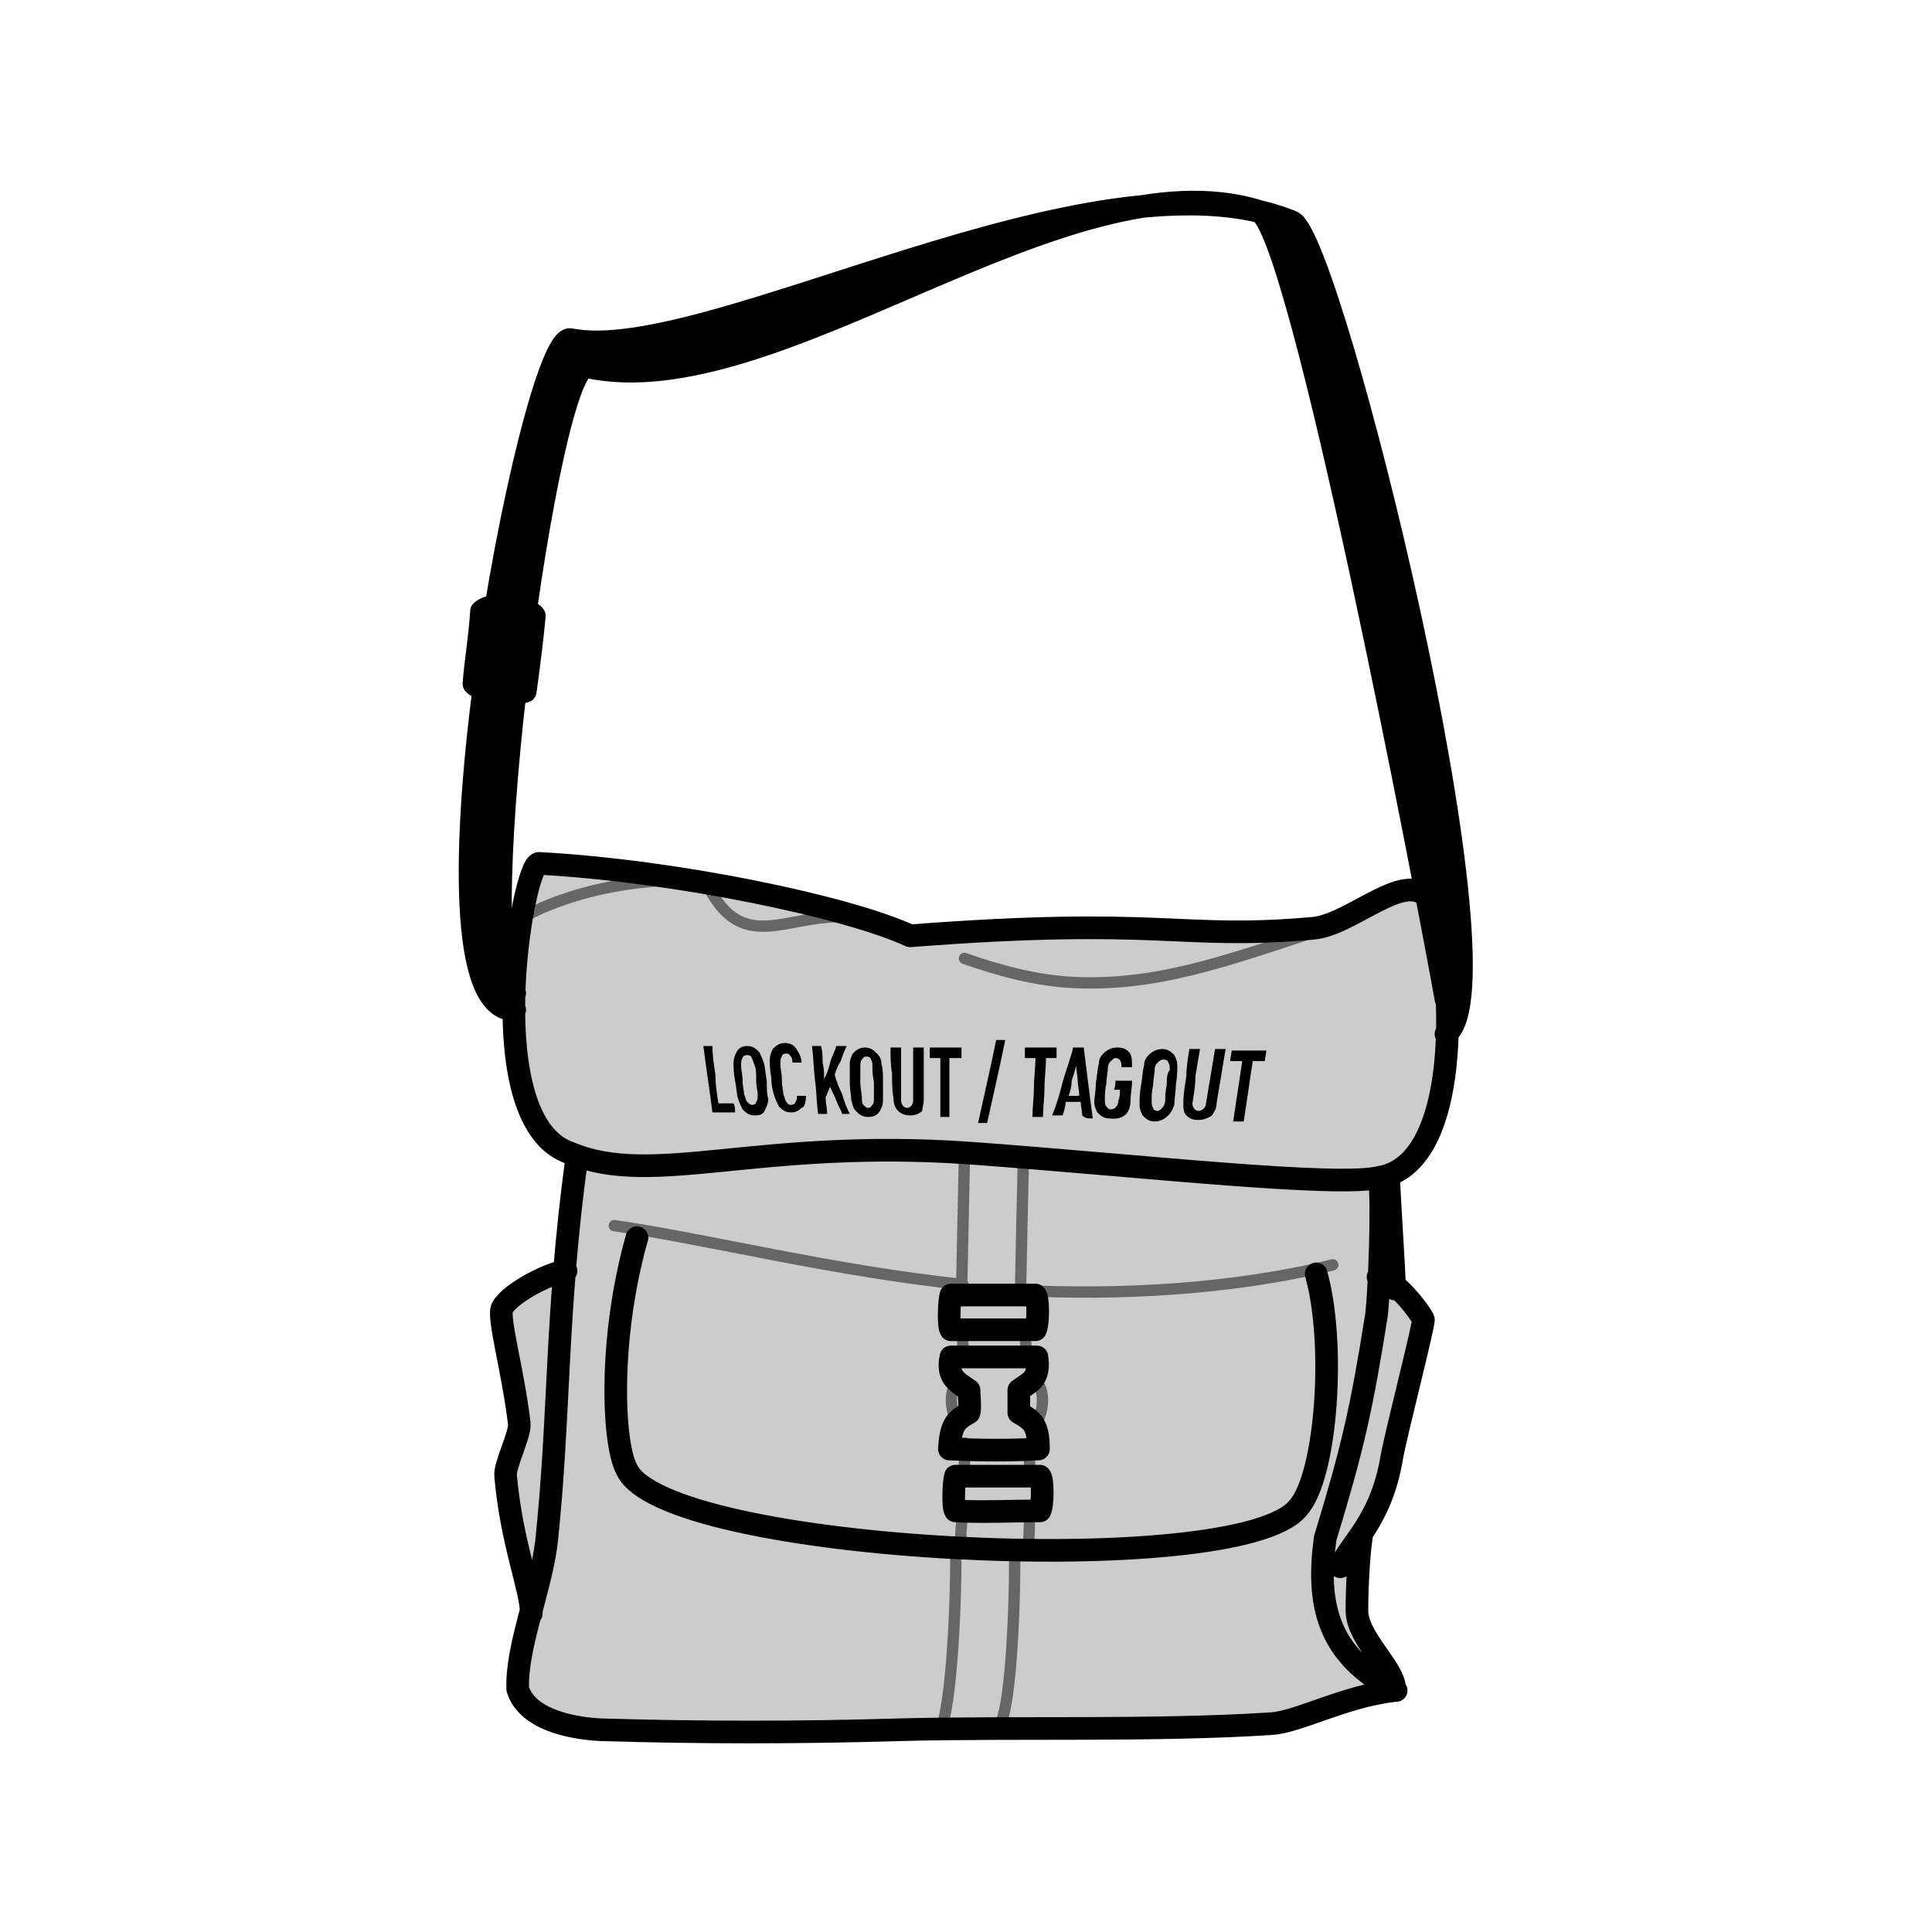<?xml version="1.0" encoding="utf-8"?>
<!-- Generator: Adobe Illustrator 24.0.2, SVG Export Plug-In . SVG Version: 6.00 Build 0)  -->
<svg version="1.1" id="Слой_1" xmlns:xodm="http://www.corel.com/coreldraw/odm/2003"
	 xmlns="http://www.w3.org/2000/svg" xmlns:xlink="http://www.w3.org/1999/xlink" x="0px" y="0px" viewBox="0 0 128 128"
	 style="enable-background:new 0 0 128 128;" xml:space="preserve">
<style type="text/css">
	.st0{fill-rule:evenodd;clip-rule:evenodd;}
	.st1{fill-rule:evenodd;clip-rule:evenodd;fill:#CCCCCC;}
	.st2{fill:none;stroke:#666666;stroke-width:0.75;stroke-linecap:round;stroke-linejoin:round;stroke-miterlimit:22.926;}
	.st3{fill:none;stroke:#000000;stroke-width:1.5;stroke-linecap:round;stroke-linejoin:round;stroke-miterlimit:22.926;}
</style>
<g id="Слой_x0020_1">
	<g id="_2042265935264">
		<path class="st0" d="M83.4,14c2.2,0.7,8.5,31.3,11.2,45.7c0.6,1,1.1,3.6,1.2,6.6c0,0.7,0,1.5,0,2.3c4.6-3.3-7.6-52.7-10.2-53.8
			C84.9,14.4,84.2,14.2,83.4,14z M34.1,45.8c0.2-1.8,0.4-3.6,0.7-5.4c1.2-8.7,2.9-16.3,4.1-16c10.1,2.2,24.4-8.5,36.4-10.6
			c-13.4,1.5-30.4,10.1-37.5,8.8c-1.2-0.2-3.4,8.1-4.9,17.6c-0.3,1.8-0.6,3.6-0.8,5.4c-1.4,10.8-1.6,21.4,2,21.4c0-0.4,0-0.7,0-1.1
			C32.6,64.7,33,55.3,34.1,45.8z"/>
		<path class="st1" d="M91.4,78.1c0.2,0,0.4-0.1,0.6-0.2c2.7-1,3.7-5.2,3.8-9.4c0-0.8,0-1.5,0-2.3c-0.2-1.1-0.6-3.5-1.2-6.6
			c-0.2-0.3-0.4-0.5-0.5-0.5c-1.7-0.8-4.8,2.2-7.1,2.4c-8.9,0.8-9.8-0.8-26.7,0.5c-4.1-1.9-15.5-4.4-24.6-4.8
			c-0.5,0-1.4,4.1-1.6,8.6c0,0.4,0,0.7,0,1.1c0,4.3,0.9,8.6,3.7,9.7c0.2,0.1,0.3,0.1,0.5,0.2c-0.4,2.8-0.6,5.2-0.8,7.6
			c-1.1,0.1-3.6,1.4-4.2,2.4c-0.3,0.5,0.7,4.2,1.1,7.7c0.1,0.7-1,2.8-0.9,3.5c0.5,4.5,1.7,7.4,1.7,9.1c-0.5,1.7-0.9,3.4-0.8,4.9
			c0.6,2,3.5,2.6,5.5,2.7c6.6,0.2,13.2,0.2,19.8,0c7.8-0.2,16.8,0.1,24.6-0.4c1.7-0.1,4.7-1.7,8.2-2.2l0,0l0,0
			c0-1.3-2.5-3.3-2.5-5.3c0-1.4,0.1-3.5,0.3-4.9c0.8-1.2,1.7-2.7,2.1-5.2c0.3-1.7,2.2-9,2.1-9.2c-0.4-0.6-1.2-1.6-2-2.3
			c-0.4-0.3-0.8-0.5-1.1-0.5C91.5,82.3,91.5,79.3,91.4,78.1z"/>
		<path d="M48.7,73.7c0-0.2,0-0.4-0.1-0.6c-0.3,0-0.7,0-1,0c-0.1-0.6-0.2-1.2-0.2-1.9c-0.1-0.6-0.2-1.3-0.2-1.9c-0.2,0-0.4,0-0.6,0
			c0.1,0.8,0.2,1.5,0.3,2.2c0.1,0.7,0.2,1.4,0.3,2.2C47.6,73.7,48.1,73.7,48.7,73.7z M50.8,71.6c-0.1-0.5-0.1-0.9-0.2-1.2
			c-0.1-0.3-0.2-0.5-0.3-0.7c-0.2-0.2-0.4-0.4-0.8-0.4c-0.4,0-0.6,0.2-0.7,0.4c-0.1,0.2-0.2,0.4-0.2,0.7c0,0.3,0,0.7,0.1,1.2
			c0.1,0.5,0.1,0.9,0.2,1.2c0.1,0.3,0.2,0.5,0.3,0.7c0.2,0.2,0.4,0.4,0.8,0.4c0.4,0,0.6-0.1,0.7-0.4c0.1-0.2,0.2-0.4,0.2-0.7
			C50.8,72.5,50.8,72.1,50.8,71.6z M50.1,71.6c0,0.4,0.1,0.7,0.1,0.9c0,0.2,0,0.4-0.1,0.5c0,0.1-0.1,0.2-0.3,0.2
			c-0.1,0-0.2-0.1-0.3-0.2c-0.1-0.1-0.1-0.3-0.2-0.5c0-0.2-0.1-0.5-0.1-0.9c0-0.4-0.1-0.7-0.1-1c0-0.2,0-0.4,0.1-0.5
			c0-0.1,0.1-0.2,0.3-0.2c0.2,0,0.3,0.1,0.3,0.2c0.1,0.1,0.1,0.3,0.2,0.5C50.1,70.8,50.1,71.2,50.1,71.6L50.1,71.6z M53.4,72.6
			c-0.2,0-0.4,0-0.6,0c0,0.2,0,0.3-0.1,0.4c0,0.1-0.1,0.2-0.3,0.2c-0.2,0-0.2-0.1-0.3-0.2c-0.1-0.1-0.1-0.3-0.2-0.5
			c0-0.2-0.1-0.5-0.1-1c0-0.4-0.1-0.7-0.1-1c0-0.2,0-0.4,0.1-0.5c0-0.1,0.1-0.2,0.3-0.2c0.2,0,0.2,0.1,0.3,0.2
			c0.1,0.1,0.1,0.3,0.1,0.4c0.2,0,0.4,0,0.6,0c0-0.4-0.2-0.7-0.4-1c-0.2-0.2-0.4-0.3-0.7-0.3c-0.4,0-0.6,0.2-0.8,0.4
			c-0.1,0.2-0.2,0.4-0.2,0.7c0,0.3,0,0.7,0.1,1.2c0,0.5,0.1,0.9,0.2,1.2c0.1,0.3,0.2,0.5,0.3,0.7c0.2,0.2,0.4,0.4,0.8,0.4
			c0.3,0,0.5-0.1,0.7-0.3C53.3,73.4,53.4,73,53.4,72.6z M56.3,73.8c-0.2-0.4-0.4-0.9-0.5-1.3c-0.2-0.4-0.4-0.9-0.5-1.3
			c0.1-0.3,0.2-0.6,0.4-0.9c0.1-0.3,0.2-0.6,0.4-1c-0.2,0-0.4,0-0.7,0c-0.1,0.4-0.3,0.7-0.4,1.1c-0.1,0.4-0.2,0.7-0.4,1.1
			c0-0.4,0-0.7-0.1-1.1c0-0.4,0-0.7-0.1-1.1c-0.2,0-0.4,0-0.6,0c0.1,0.8,0.1,1.5,0.2,2.3c0.1,0.7,0.1,1.5,0.2,2.2c0.2,0,0.4,0,0.6,0
			c0-0.4-0.1-0.7-0.1-1.1c0.1-0.2,0.2-0.5,0.3-0.7c0.1,0.3,0.3,0.6,0.4,0.9c0.1,0.3,0.3,0.6,0.4,0.9C55.8,73.8,56.1,73.8,56.3,73.8
			L56.3,73.8z M58.5,71.7c0-0.5,0-0.9-0.1-1.2c0-0.3-0.1-0.5-0.3-0.7c-0.2-0.2-0.4-0.4-0.8-0.4c-0.4,0-0.6,0.2-0.8,0.4
			c-0.1,0.2-0.2,0.4-0.2,0.7c0,0.3,0,0.7,0,1.2c0,0.5,0.1,0.9,0.1,1.2c0.1,0.3,0.1,0.5,0.3,0.7c0.2,0.2,0.4,0.4,0.8,0.4
			c0.4,0,0.6-0.1,0.8-0.4c0.1-0.2,0.2-0.4,0.2-0.7S58.5,72.2,58.5,71.7z M57.9,71.7c0,0.4,0,0.7,0,1c0,0.2,0,0.4-0.1,0.5
			c-0.1,0.1-0.1,0.2-0.3,0.2c-0.1,0-0.2-0.1-0.3-0.2c-0.1-0.1-0.1-0.3-0.1-0.5c0-0.2-0.1-0.6-0.1-1c0-0.4,0-0.7,0-1
			c0-0.2,0-0.4,0.1-0.5c0.1-0.1,0.1-0.2,0.3-0.2c0.2,0,0.3,0.1,0.3,0.2c0.1,0.1,0.1,0.3,0.1,0.5C57.8,70.9,57.8,71.2,57.9,71.7z
			 M61.2,72.8c0-0.6,0-1.1,0-1.7c0-0.6,0-1.2,0-1.7c-0.2,0-0.4,0-0.7,0c0,0.6,0,1.2,0,1.8c0,0.6,0,1.1,0,1.7c0,0.3-0.2,0.5-0.4,0.5
			c-0.2,0-0.4-0.2-0.4-0.5c0-0.6,0-1.1,0-1.7c0-0.6,0-1.2,0-1.8c-0.2,0-0.4,0-0.7,0c0,0.6,0,1.2,0.1,1.7c0,0.6,0,1.1,0.1,1.7
			c0,0.3,0.1,0.6,0.3,0.8c0.2,0.2,0.5,0.3,0.8,0.3c0.3,0,0.6-0.1,0.8-0.3C61.1,73.4,61.2,73.2,61.2,72.8z M63.7,70.1
			c0-0.2,0-0.4,0-0.7c-0.7,0-1.4,0-2.1,0c0,0.2,0,0.4,0,0.7c0.2,0,0.5,0,0.7,0c0,0.7,0,1.3,0,2c0,0.6,0,1.3,0,1.9c0.2,0,0.4,0,0.6,0
			c0-0.6,0-1.3,0-1.9c0-0.6,0-1.3,0-2C63.2,70.1,63.4,70.1,63.7,70.1z M66.6,68.9c-0.2,0-0.4,0-0.6,0c-0.2,1-0.4,1.9-0.6,2.8
			c-0.2,0.9-0.4,1.8-0.6,2.7c0.2,0,0.4,0,0.6,0c0.2-0.9,0.4-1.8,0.6-2.7C66.2,70.8,66.4,69.9,66.6,68.9z M70,70.1c0-0.2,0-0.4,0-0.7
			c-0.7,0-1.4,0-2.1,0c0,0.2,0,0.4,0,0.7c0.2,0,0.5,0,0.7,0c0,0.7-0.1,1.3-0.1,2c0,0.6-0.1,1.3-0.1,1.9c0.2,0,0.4,0,0.7,0
			c0-0.6,0.1-1.3,0.1-1.9c0-0.7,0.1-1.3,0.1-2C69.5,70.1,69.7,70.1,70,70.1z M72.4,74.1c-0.1-0.7-0.2-1.5-0.3-2.3
			c-0.1-0.8-0.2-1.6-0.3-2.4c-0.2,0-0.5,0-0.7,0c-0.2,0.8-0.5,1.6-0.7,2.3c-0.2,0.8-0.4,1.5-0.7,2.2c0.2,0,0.5,0,0.7,0
			c0.1-0.3,0.2-0.6,0.2-0.9c0.3,0,0.7,0,1,0c0,0.3,0.1,0.6,0.1,0.9C71.9,74.1,72.1,74.1,72.4,74.1z M71.5,72.6c-0.2,0-0.5,0-0.7,0
			c0.1-0.3,0.2-0.6,0.2-1c0.1-0.3,0.2-0.6,0.3-1c0,0.3,0.1,0.7,0.1,1C71.4,71.9,71.5,72.2,71.5,72.6z M74.9,72.9
			c0-0.4,0.1-0.8,0.1-1.3c-0.4,0-0.7,0-1.1,0c0,0.2,0,0.4-0.1,0.6c0.1,0,0.3,0,0.4,0c0,0.2,0,0.5-0.1,0.7c0,0.3-0.2,0.6-0.5,0.6
			c-0.2,0-0.2-0.1-0.3-0.2c-0.1-0.1-0.1-0.3-0.1-0.5c0-0.2,0-0.6,0.1-1c0-0.4,0.1-0.8,0.1-1c0-0.3,0.1-0.4,0.2-0.5
			c0.1-0.1,0.2-0.2,0.3-0.2c0.4,0,0.4,0.4,0.4,0.6c0.2,0,0.5,0,0.7,0c0-0.4,0-0.8-0.2-1c-0.2-0.2-0.4-0.3-0.8-0.3
			c-0.4,0-0.7,0.2-0.9,0.4c-0.2,0.2-0.3,0.4-0.3,0.7c-0.1,0.3-0.1,0.7-0.2,1.3c0,0.5-0.1,0.9-0.1,1.2c0,0.3,0.1,0.5,0.2,0.7
			c0.2,0.2,0.4,0.4,0.8,0.4C74.4,74.2,74.9,73.8,74.9,72.9L74.9,72.9z M77.9,71.9c0.1-0.6,0.1-1,0.1-1.3c0-0.3-0.1-0.5-0.2-0.7
			c-0.2-0.2-0.4-0.4-0.8-0.4s-0.7,0.2-0.9,0.4c-0.2,0.2-0.3,0.4-0.3,0.7c-0.1,0.3-0.1,0.7-0.2,1.3c-0.1,0.5-0.1,0.9-0.1,1.3
			c0,0.3,0.1,0.5,0.2,0.7c0.2,0.2,0.4,0.4,0.8,0.4c0.4,0,0.7-0.2,0.9-0.4c0.2-0.2,0.3-0.4,0.4-0.7C77.8,72.8,77.9,72.4,77.9,71.9
			L77.9,71.9z M77.3,71.9c-0.1,0.4-0.1,0.8-0.1,1c0,0.2-0.1,0.4-0.2,0.5c-0.1,0.1-0.2,0.2-0.3,0.2c-0.2,0-0.3-0.1-0.3-0.2
			c-0.1-0.1-0.1-0.3-0.1-0.5c0-0.2,0-0.6,0.1-1c0-0.4,0.1-0.8,0.1-1c0-0.3,0.1-0.4,0.2-0.5c0.1-0.1,0.2-0.2,0.4-0.2
			c0.2,0,0.3,0.1,0.3,0.2c0.1,0.1,0.1,0.3,0.1,0.5C77.3,71.1,77.3,71.5,77.3,71.9z M80.6,73.1c0.1-0.6,0.2-1.2,0.3-1.8
			c0.1-0.6,0.2-1.2,0.3-1.8c-0.2,0-0.5,0-0.7,0c-0.1,0.6-0.2,1.2-0.3,1.8c-0.1,0.6-0.2,1.2-0.3,1.8c0,0.3-0.3,0.5-0.5,0.5
			c-0.2,0-0.4-0.2-0.4-0.5c0.1-0.6,0.2-1.2,0.2-1.8c0.1-0.6,0.2-1.2,0.3-1.8c-0.2,0-0.5,0-0.7,0c-0.1,0.6-0.2,1.2-0.2,1.8
			c-0.1,0.6-0.2,1.2-0.2,1.8c0,0.3,0,0.6,0.2,0.8c0.2,0.2,0.4,0.3,0.8,0.3c0.3,0,0.6-0.1,0.9-0.3C80.4,73.7,80.6,73.5,80.6,73.1
			L80.6,73.1z M83.8,70.3c0-0.2,0.1-0.5,0.1-0.7c-0.8,0-1.5,0-2.3,0c0,0.2-0.1,0.5-0.1,0.7c0.3,0,0.5,0,0.8,0
			c-0.1,0.7-0.2,1.4-0.3,2c-0.1,0.7-0.2,1.3-0.3,2c0.2,0,0.5,0,0.7,0c0.1-0.7,0.2-1.3,0.3-2c0.1-0.7,0.2-1.4,0.3-2
			C83.3,70.3,83.5,70.3,83.8,70.3z"/>
		<path class="st2" d="M34.6,60.8c2.1-1.2,6.2-2.6,11.3-2.5 M68.5,94.4c0.6-0.5,0.9-2.4,0-3 M63.6,94.4c-0.6-0.5-0.9-2.4,0-3
			 M67.2,102.7c0.1,1.3-0.1,10.5-1,11.6 M67.8,76.8c0,0.2-0.2,8.8-0.2,9.2 M67.9,88.2c0,0.5,0.1,1,0.1,1.5 M68.1,95.8
			c0.1,0.8,0.1,1.2,0.2,2 M68.2,100.1c0,1.1,0,1.7-0.1,2.6 M63.7,102.6c-0.1-0.9,0-1.6,0.1-2.6 M63.9,97.9c0-0.9,0-1.4,0-2.3
			 M63.8,89.6c0-0.5,0-0.9-0.1-1.4 M63.7,85.9c0-0.4,0.2-9.2,0.2-9.4 M62.4,114.4c0.8-2.4,1-10.6,0.9-11.8 M46.8,58.5
			c2.5,5.1,5.5,1.7,10.1,2.3 M40.7,81.2c6.2,0.9,14.5,3,23.1,3.9 M67.7,85.5c6.1,0.3,13.7,0,20.6-1.7 M63.9,63.5
			c2.3,0.8,4.8,1.5,7.4,1.6c5.3,0.2,9.6-1.3,16.2-3.5"/>
		<path class="st3" d="M92,77.9c0.1,2.5,0.3,5,0.4,7.5 M33.8,40.2c0.7,0.1,1.4,0.3,1.6,0.6c-0.1,1.2-0.4,3.6-0.6,5
			c-0.5,0.2-2.9,0.1-3.4-0.5c0.1-1.4,0.4-3.1,0.5-4.8C32.4,40.1,33.1,40.1,33.8,40.2 M34.1,65.8c-3.1-2.5,2.2-42.1,4.8-41.5
			C51.4,27,70.5,10,83.4,14c2.7,0.8,11.3,46,12.4,52.2 M34.1,66.9C26.7,67,35.2,22,37.8,22.5c9.1,1.8,34.7-13.2,47.8-7.8
			c2.6,1.1,14.8,50.5,10.2,53.8 M42.2,82c-1.9,6.7-1.6,13.6-0.7,15.3c2.3,5.6,40.6,7.5,44.5,2.6c1.9-2.1,2.5-10.9,1.2-15.5
			 M35.2,106.9c0-1.6-1.3-4.6-1.7-9.1c-0.1-0.7,1-2.8,0.9-3.5c-0.4-3.5-1.5-7.2-1.1-7.7c0.6-1,3.2-2.3,4.2-2.4 M91.4,78.1
			c0.2,1.7,0,7.2-0.2,9c-1,6.3-1.6,8.9-3.4,14.8c-0.6,4.3,0.1,7.8,4.7,10.1 M88.8,103.8c0.6-1.5,2.7-3,3.4-7.2
			c0.3-1.7,2.2-9,2.1-9.2c-0.5-0.9-2.1-2.8-3-2.8 M90.2,101.8c-0.2,1.3-0.3,3.5-0.3,4.9c0,1.9,2.6,3.9,2.5,5.3
			c-3.4,0.4-6.4,2.1-8.2,2.2c-7.8,0.5-16.8,0.2-24.6,0.4c-6.6,0.2-13.2,0.2-19.8,0c-2-0.1-4.9-0.7-5.5-2.7c-0.1-2.8,1.5-6.5,1.9-9.7
			c0.9-8.4,0.6-15.1,2-25.4 M35.7,57.2c9.2,0.5,20.5,2.9,24.6,4.8c16.8-1.3,17.8,0.3,26.7-0.5c2.3-0.2,5.4-3.2,7.1-2.4
			c1.7-0.4,4,17.8-2.7,18.9c-2.8,0.7-16.1-0.8-27.1-1.6c-14.1-1-21,2.3-26.5,0C31.7,74.4,34.6,57.3,35.7,57.2L35.7,57.2z M63,88.1
			c-0.2-0.3-0.1-2,0-2.3c1.6,0,4,0,5.6,0c0.2,0.2,0.2,1.9,0,2.3C67,88.1,64.7,88.1,63,88.1z M63.3,100.1c-0.2-0.3-0.1-2,0-2.3
			c1.6,0,4,0,5.6,0c0.2,0.2,0.2,1.9,0,2.3C67.2,100.1,64.9,100.2,63.3,100.1z M68.8,96c0-1.6-0.4-1.9-1.3-2.4c0-0.3,0-1.3,0-1.5
			c0.4-0.3,0.8-0.5,1-0.8c0.2-0.3,0.3-0.7,0.2-1.4l-3.1,0l-2.6,0c-0.3,1.4,0.5,1.7,1.2,2.2c0,0.3,0.1,1.2,0,1.5
			c-0.9,0.5-1.2,0.8-1.3,2.4C65.1,96.1,67,96.1,68.8,96z"/>
	</g>
</g>
</svg>
